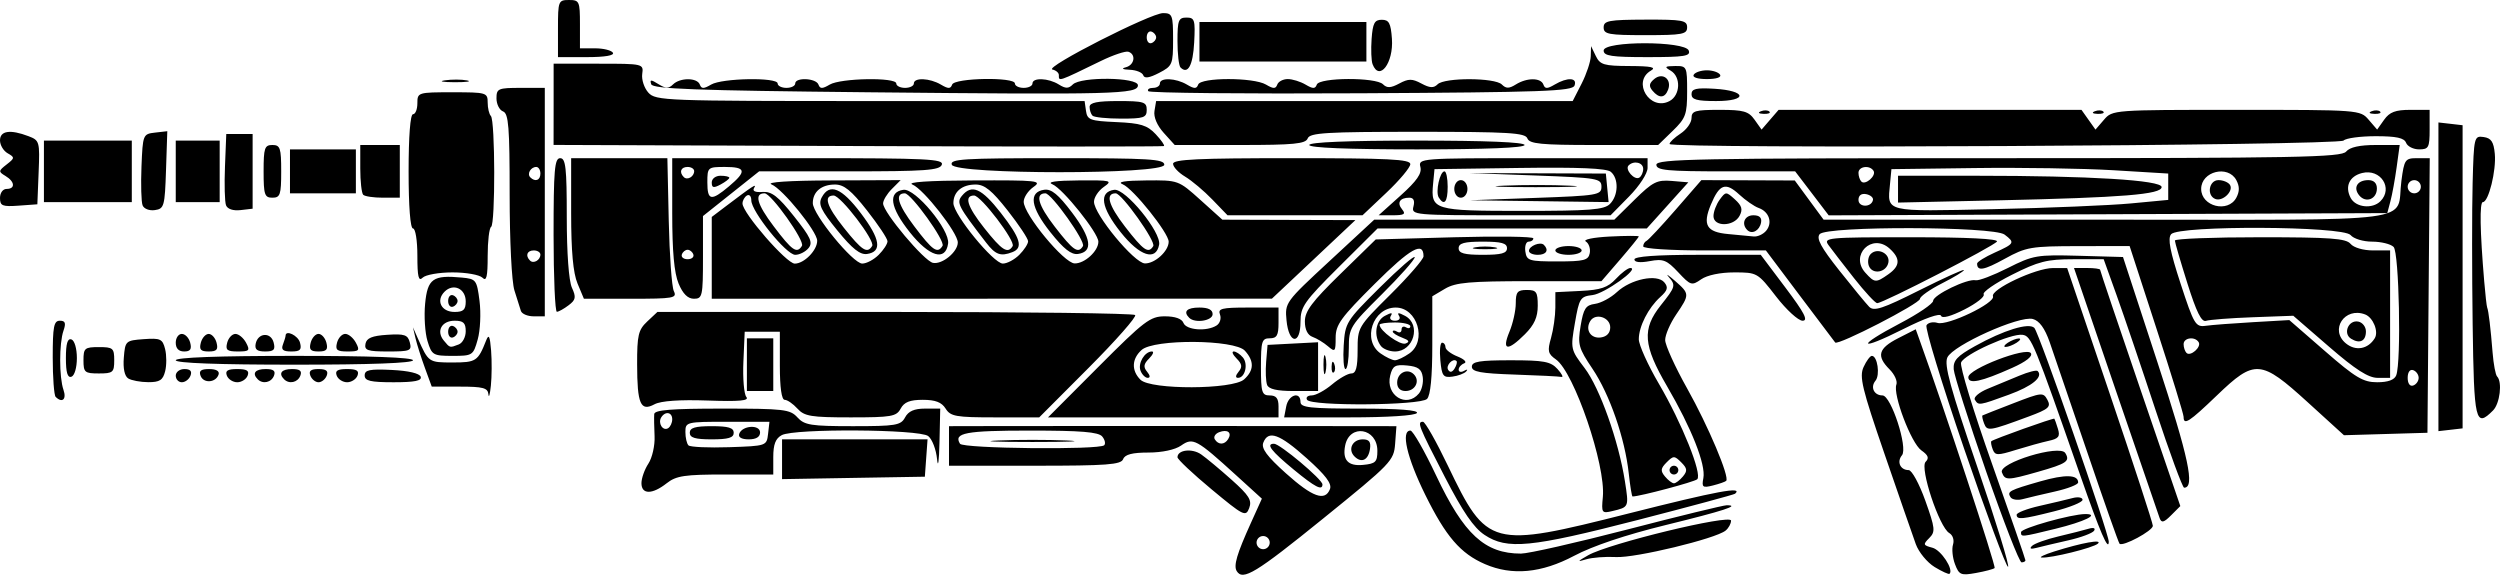 <svg width="100" height="23" viewBox="0 0 100 23"  xmlns="http://www.w3.org/2000/svg">
<path d="M49.47 22.845C49.336 22.627 49.471 22.166 50.038 20.913L50.475 19.947L49.446 19.011C47.854 17.562 47.719 17.489 47.243 17.823C47.004 17.99 46.482 18.102 45.936 18.102C45.291 18.102 44.998 18.178 44.926 18.365C44.841 18.587 44.282 18.629 41.393 18.629H37.96V17.838V17.047L39.806 17.043C40.821 17.041 43.312 17.039 45.342 17.039C47.371 17.039 50.568 17.041 52.445 17.043L55.857 17.047L55.805 17.75C55.754 18.43 55.654 18.534 52.931 20.738C50.229 22.926 49.714 23.239 49.47 22.845ZM50.789 21.704C50.789 21.559 50.671 21.441 50.526 21.441C50.381 21.441 50.262 21.559 50.262 21.704C50.262 21.849 50.381 21.968 50.526 21.968C50.671 21.968 50.789 21.849 50.789 21.704ZM53.199 19.562C53.282 19.346 53.027 19.009 52.271 18.332C51.179 17.354 50.731 17.193 50.532 17.706C50.443 17.935 50.673 18.247 51.436 18.932C52.5 19.887 53.005 20.067 53.199 19.562ZM51.753 18.787C50.839 18.035 50.622 17.75 50.962 17.75C51.196 17.75 52.898 19.179 52.898 19.376C52.898 19.64 52.61 19.492 51.753 18.787ZM55.095 18.033C55.095 17.118 53.98 16.937 53.806 17.823C53.692 18.403 53.924 18.654 54.523 18.596C55.024 18.548 55.095 18.478 55.095 18.033ZM54.18 18.258C53.901 17.98 54.098 17.574 54.511 17.574C54.765 17.574 54.841 17.675 54.8 17.956C54.734 18.405 54.46 18.538 54.18 18.258ZM44.168 17.81C44.232 17.747 44.196 17.588 44.088 17.459C43.94 17.28 43.238 17.223 41.2 17.223C38.624 17.223 38.131 17.316 38.4 17.75C38.52 17.945 43.977 18.002 44.168 17.81ZM39.937 17.619C40.687 17.586 41.912 17.586 42.661 17.619C43.41 17.652 42.798 17.679 41.299 17.679C39.801 17.679 39.188 17.652 39.937 17.619ZM49.127 17.563C49.289 17.301 49.101 17.159 48.765 17.288C48.61 17.347 48.532 17.476 48.592 17.573C48.734 17.803 48.981 17.799 49.127 17.563ZM77.385 22.681C77.088 22.5 76.749 22.088 76.632 21.765C76.515 21.441 75.951 19.816 75.379 18.153C74.478 15.533 74.367 15.07 74.543 14.682C74.655 14.436 74.804 14.235 74.874 14.235C75.098 14.235 75.21 15 75.019 15.229C74.804 15.488 74.961 15.817 75.3 15.817C75.642 15.817 76.325 17.913 76.079 18.21C75.861 18.473 76.011 18.804 76.347 18.804C76.473 18.804 76.772 19.354 77.012 20.025C77.409 21.139 77.422 21.269 77.168 21.524C76.913 21.778 76.925 21.812 77.297 21.909C77.644 22 78.156 22.779 77.982 22.952C77.951 22.984 77.682 22.861 77.385 22.681ZM78.2 22.568C78.101 22.309 78.066 21.955 78.121 21.782C78.177 21.603 78.112 21.404 77.971 21.322C77.571 21.09 76.782 18.717 77.024 18.474C77.174 18.324 77.131 18.209 76.853 18.014C76.448 17.73 75.705 15.773 75.855 15.383C75.906 15.25 75.784 14.977 75.583 14.776C75.048 14.241 75.132 13.935 75.923 13.531L76.629 13.171L76.773 13.571C77.764 16.322 79.851 22.663 79.785 22.722C79.738 22.765 79.402 22.854 79.039 22.919C78.436 23.028 78.363 22.998 78.2 22.568ZM59.401 22.566C58.419 22.141 57.833 21.461 57.009 19.79C56.276 18.304 56.026 17.223 56.417 17.223C56.515 17.223 56.979 18.033 57.447 19.024C58.558 21.376 59.392 22.144 60.84 22.144C61.136 22.144 63.055 21.709 65.105 21.177C67.155 20.645 68.938 20.21 69.067 20.21C69.633 20.21 68.954 20.431 66.624 21.003C65.026 21.395 63.709 21.838 62.968 22.231C61.66 22.925 60.484 23.035 59.401 22.566ZM78.561 17.938C77.669 15.335 76.994 13.117 77.06 13.01C77.126 12.903 77.324 12.861 77.5 12.916C77.899 13.043 79.823 12.121 79.719 11.853C79.614 11.577 81.434 10.72 82.119 10.722L82.687 10.724L84.4 15.783C85.343 18.565 86.114 20.928 86.114 21.033C86.114 21.232 84.911 21.878 84.782 21.749C84.741 21.709 84.16 20.061 83.49 18.087C82.82 16.114 82.143 14.131 81.986 13.682C81.791 13.128 81.575 12.831 81.314 12.76C80.775 12.614 78.118 13.809 77.894 14.299C77.759 14.595 78.012 15.518 79.091 18.673C79.844 20.872 80.397 22.671 80.321 22.671C80.245 22.671 79.453 20.541 78.561 17.938ZM63.531 22.208C64.356 21.738 69.242 20.554 69.242 20.824C69.242 20.946 69.144 21.126 69.023 21.224C68.621 21.55 65.41 22.325 64.64 22.282C64.223 22.259 63.685 22.3 63.443 22.374C63.071 22.487 63.084 22.462 63.531 22.208ZM79.442 18.848C78.747 16.843 78.164 15.007 78.148 14.769C78.123 14.418 78.285 14.242 78.996 13.847C80.15 13.205 81.154 12.896 81.373 13.115C81.562 13.303 84.359 21.343 84.351 21.672C84.341 22.072 84.003 21.287 83.221 19.044C81.356 13.694 81.255 13.446 80.904 13.393C80.448 13.324 78.571 14.169 78.443 14.502C78.387 14.648 78.943 16.469 79.679 18.547C80.415 20.626 81.017 22.365 81.017 22.411C81.017 22.457 80.947 22.495 80.862 22.495C80.776 22.495 80.137 20.854 79.442 18.848ZM82.163 22.061C83.276 21.709 84.116 21.558 83.917 21.744C83.737 21.912 82.036 22.333 81.663 22.302C81.549 22.292 81.775 22.184 82.163 22.061ZM81.281 21.836C81.377 21.741 81.852 21.571 82.335 21.457C82.819 21.342 83.362 21.205 83.543 21.15C83.74 21.091 83.829 21.123 83.764 21.228C83.704 21.326 83.239 21.499 82.731 21.614C82.223 21.729 81.65 21.864 81.457 21.915C81.226 21.976 81.165 21.948 81.281 21.836ZM59.383 21.397C58.948 21.109 58.515 20.476 57.788 19.068C56.735 17.028 56.673 16.871 56.919 16.871C57.004 16.871 57.451 17.659 57.912 18.622C59.483 21.897 59.624 21.935 65.137 20.541C68.712 19.637 69.739 19.447 69.403 19.749C69.363 19.785 67.604 20.26 65.493 20.804C61.221 21.904 60.286 21.995 59.383 21.397ZM80.841 21.286C80.841 21.129 82.858 20.562 83.417 20.562C84.008 20.562 83.389 20.865 82.211 21.153C80.838 21.488 80.841 21.488 80.841 21.286ZM86.386 20.726C86.335 20.587 85.543 18.279 84.626 15.597L82.96 10.72H83.482C83.77 10.72 84.005 10.752 84.005 10.791C84.005 10.83 84.727 12.973 85.609 15.553L87.213 20.243L86.846 20.61C86.552 20.905 86.46 20.928 86.386 20.726ZM48.461 19.572C47.712 18.95 47.099 18.373 47.099 18.29C47.099 17.993 47.683 17.923 48.046 18.176C48.25 18.318 48.798 18.775 49.264 19.191C49.968 19.82 50.086 20.011 49.967 20.325C49.831 20.682 49.745 20.639 48.461 19.572ZM80.666 20.59C80.666 20.509 81.081 20.349 81.588 20.235C82.096 20.12 82.689 19.98 82.906 19.922C83.124 19.865 83.302 19.897 83.302 19.993C83.302 20.089 82.791 20.296 82.167 20.453C80.874 20.778 80.666 20.797 80.666 20.59ZM64.114 19.877C64.235 18.609 62.965 14.887 62.237 14.377C61.917 14.153 61.891 14.04 62.041 13.519C62.135 13.189 62.213 12.642 62.214 12.303L62.215 11.687L63.224 11.637C64.033 11.597 64.314 11.501 64.636 11.154C64.857 10.915 65.117 10.72 65.213 10.72C65.615 10.72 64.178 11.749 63.701 11.803C63.211 11.859 63.168 11.928 62.997 12.917C62.817 13.957 62.822 13.982 63.386 14.724C63.991 15.52 64.743 17.634 64.997 19.252C65.159 20.291 65.162 20.284 64.493 20.443C64.071 20.544 64.053 20.517 64.114 19.877ZM80.419 19.886C80.278 19.658 80.364 19.612 81.609 19.255C82.609 18.968 83.126 18.982 83.126 19.298C83.126 19.383 82.711 19.545 82.203 19.659C81.696 19.773 81.112 19.911 80.905 19.966C80.699 20.021 80.48 19.985 80.419 19.886ZM65.15 18.936C64.999 17.541 64.387 15.774 63.703 14.757C63.139 13.919 63.101 13.78 63.226 13.03C63.341 12.34 63.429 12.205 63.798 12.155C64.038 12.123 64.431 11.912 64.673 11.686C65.233 11.163 66.284 10.947 66.573 11.295C66.738 11.494 66.705 11.615 66.412 11.88C65.93 12.315 65.552 13.06 65.552 13.571C65.552 13.795 65.914 14.598 66.357 15.354C67.277 16.926 68.097 18.968 67.889 19.17C67.782 19.275 65.587 19.859 65.302 19.859C65.273 19.859 65.205 19.444 65.15 18.936ZM67.317 19.059C67.503 18.834 67.492 18.736 67.25 18.494C66.977 18.222 66.938 18.222 66.665 18.494C66.424 18.736 66.412 18.834 66.599 19.059C66.723 19.209 66.885 19.332 66.958 19.332C67.031 19.332 67.192 19.209 67.317 19.059ZM66.782 18.805C66.782 18.708 66.861 18.629 66.958 18.629C67.054 18.629 67.133 18.708 67.133 18.805C67.133 18.901 67.054 18.98 66.958 18.98C66.861 18.98 66.782 18.901 66.782 18.805ZM64.409 13.095C64.409 12.693 63.819 12.504 63.612 12.84C63.395 13.192 63.63 13.556 64.036 13.498C64.274 13.464 64.409 13.317 64.409 13.095ZM25.658 19.326C25.658 19.129 25.783 18.777 25.936 18.544C26.089 18.311 26.2 17.819 26.183 17.452C26.166 17.084 26.159 16.685 26.169 16.564C26.181 16.398 26.851 16.344 28.882 16.344C31.356 16.344 31.605 16.373 31.897 16.696C32.178 17.006 32.438 17.047 34.115 17.047C35.835 17.047 36.033 17.014 36.203 16.696C36.335 16.448 36.571 16.344 37 16.344H37.609L37.579 17.706C37.563 18.455 37.52 18.752 37.482 18.365C37.445 17.979 37.285 17.563 37.127 17.442C36.766 17.167 31.775 17.135 31.271 17.405C31.022 17.538 30.931 17.774 30.931 18.284V18.98H29.021C27.378 18.98 27.049 19.029 26.665 19.332C26.086 19.787 25.658 19.784 25.658 19.326ZM30.723 17.355L30.778 16.871H29.097C27.453 16.871 27.416 16.88 27.416 17.281C27.416 17.507 27.471 17.747 27.539 17.815C27.607 17.883 28.339 17.916 29.165 17.888C30.659 17.838 30.667 17.835 30.723 17.355ZM27.591 17.311C27.591 17.111 27.806 17.047 28.47 17.047C29.134 17.047 29.349 17.111 29.349 17.311C29.349 17.51 29.134 17.574 28.47 17.574C27.806 17.574 27.591 17.51 27.591 17.311ZM29.568 17.355C29.679 17.017 30.403 16.968 30.403 17.299C30.403 17.478 30.245 17.574 29.949 17.574C29.665 17.574 29.522 17.492 29.568 17.355ZM26.889 16.773C26.889 16.483 26.611 16.434 26.449 16.696C26.306 16.927 26.516 17.257 26.725 17.128C26.815 17.072 26.889 16.912 26.889 16.773ZM68.135 19.121C68.237 18.584 67.659 17.123 66.682 15.45C65.727 13.814 65.676 13.164 66.43 12.214C67.028 11.463 67.041 11.413 66.738 11.066C66.617 10.927 66.736 11.004 67.002 11.237C67.591 11.754 67.592 11.777 67.046 12.582C66.804 12.938 66.606 13.397 66.607 13.601C66.607 13.805 67.003 14.678 67.488 15.542C68.331 17.044 69.194 19.087 69.047 19.234C69.009 19.272 68.77 19.355 68.517 19.419C68.104 19.523 68.064 19.491 68.135 19.121ZM86.218 16.388C85.652 14.672 84.954 12.616 84.668 11.819L84.147 10.369H82.929C81.885 10.369 81.535 10.457 80.479 10.99C79.801 11.331 79.291 11.684 79.347 11.774C79.403 11.864 79.056 12.137 78.577 12.38C78.031 12.656 77.681 12.75 77.641 12.629C77.602 12.514 76.994 12.729 76.133 13.162C74.328 14.07 74.222 13.868 76.01 12.929C76.734 12.549 77.326 12.146 77.326 12.033C77.326 11.799 78.698 11.134 79.027 11.21C79.147 11.237 79.726 11.017 80.314 10.72C81.325 10.21 81.477 10.184 83.151 10.231L84.92 10.281L86.3 14.497C87.554 18.328 87.805 19.508 87.365 19.508C87.301 19.508 86.785 18.104 86.218 16.388ZM31.282 18.369V17.574H34.192H37.102L37.048 18.321L36.994 19.068L34.138 19.116L31.282 19.165V18.369ZM80.076 18.895C79.93 18.516 82.391 17.765 82.611 18.121C82.813 18.448 82.674 18.544 81.517 18.873C80.298 19.22 80.201 19.222 80.076 18.895ZM79.709 17.976C79.651 17.824 79.626 17.677 79.653 17.649C79.733 17.569 82.143 16.708 82.175 16.748C82.191 16.767 82.255 16.951 82.318 17.156C82.412 17.461 82.344 17.548 81.944 17.634C81.676 17.693 81.087 17.856 80.636 17.996C79.9 18.226 79.804 18.223 79.709 17.976ZM92.304 16.086C90.427 14.378 90.192 14.361 88.676 15.817C87.561 16.887 87.344 17.027 87.344 16.674C87.344 16.566 86.858 14.985 86.264 13.16L85.185 9.842L83.145 9.845C81.232 9.848 81.048 9.879 80.191 10.351C79.352 10.814 79.084 10.86 79.084 10.542C79.084 10.476 79.4 10.279 79.787 10.105C80.585 9.745 80.607 9.705 80.182 9.383C79.745 9.051 73.062 9.035 72.787 9.366C72.645 9.537 72.838 9.894 73.569 10.816C74.102 11.488 74.641 12.143 74.766 12.271C74.955 12.465 75.3 12.351 76.775 11.611C77.755 11.119 78.557 10.756 78.557 10.803C78.557 10.851 78.161 11.09 77.678 11.335C77.195 11.58 76.799 11.859 76.799 11.954C76.799 12.143 73.517 13.832 73.408 13.7C73.371 13.656 72.733 12.809 71.989 11.819L70.635 10.017H68.181C66.811 10.017 65.728 9.946 65.728 9.856C65.728 9.767 65.787 9.669 65.859 9.636C65.932 9.604 66.456 9.044 67.023 8.392L68.055 7.205L69.923 7.212L71.791 7.219L72.367 8.003L72.944 8.787H84.268C97.112 8.787 95.827 8.956 96.056 7.236C96.169 6.379 96.205 6.327 96.683 6.327H97.19L97.144 11.819L97.098 17.311L95.428 17.36L93.758 17.409L92.304 16.086ZM96.746 15.114C96.746 14.985 96.647 14.847 96.526 14.806C96.396 14.763 96.307 14.887 96.307 15.114C96.307 15.34 96.396 15.465 96.526 15.421C96.647 15.381 96.746 15.243 96.746 15.114ZM95.849 15.012C96.055 14.473 95.966 10.099 95.744 9.877C95.628 9.761 95.243 9.666 94.887 9.666C94.527 9.666 94.144 9.549 94.022 9.402C93.721 9.039 87.143 9.009 86.844 9.369C86.702 9.54 86.801 10.053 87.224 11.347C87.758 12.98 87.823 13.089 88.229 13.032C88.467 12.998 89.317 12.933 90.117 12.887L91.572 12.803L93.001 14.046C94.223 15.109 94.526 15.29 95.086 15.29C95.522 15.29 95.778 15.196 95.849 15.012ZM93.166 13.872L91.731 12.63L90.109 12.69C89.216 12.723 88.375 12.788 88.24 12.834C88.061 12.894 87.856 12.48 87.496 11.335C87.222 10.466 86.996 9.694 86.995 9.622C86.993 9.549 88.525 9.49 90.398 9.49C93.21 9.49 93.841 9.536 94.022 9.754C94.148 9.905 94.531 10.017 94.922 10.017H95.604V12.566V15.114H95.103C94.734 15.114 94.221 14.785 93.166 13.872ZM94.99 13.53C95.154 13.265 94.926 12.701 94.606 12.578C93.786 12.264 93.171 13.197 93.84 13.739C94.232 14.056 94.72 13.967 94.99 13.53ZM94.04 13.547C93.708 13.337 93.94 12.788 94.329 12.863C94.499 12.895 94.637 13.072 94.637 13.256C94.637 13.646 94.389 13.767 94.04 13.547ZM87.947 13.688C87.797 13.446 87.344 13.505 87.344 13.767C87.344 13.895 87.396 14.053 87.46 14.117C87.618 14.275 88.066 13.882 87.947 13.688ZM70.647 9.229C70.912 8.909 70.765 8.466 70.345 8.318C70.173 8.258 69.822 8.014 69.564 7.776C69.022 7.275 68.778 7.363 68.435 8.184C68.094 9 68.261 9.284 69.126 9.362C69.528 9.399 69.986 9.443 70.144 9.459C70.301 9.476 70.527 9.373 70.647 9.229ZM69.89 9.201C69.642 8.952 69.782 8.611 70.134 8.611C70.38 8.611 70.48 8.707 70.442 8.904C70.379 9.228 70.079 9.389 69.89 9.201ZM68.539 8.645C68.539 8.47 68.651 8.175 68.787 7.988C69.029 7.658 69.043 7.657 69.397 7.977C69.677 8.231 69.719 8.378 69.582 8.634C69.348 9.071 68.539 9.08 68.539 8.645ZM96.834 7.469C96.834 7.324 96.715 7.206 96.57 7.206C96.425 7.206 96.307 7.324 96.307 7.469C96.307 7.614 96.425 7.733 96.57 7.733C96.715 7.733 96.834 7.614 96.834 7.469ZM79.364 16.939C79.302 16.778 79.273 16.633 79.299 16.618C79.326 16.602 79.882 16.383 80.536 16.131C81.671 15.691 81.731 15.685 81.897 15.995C82.048 16.277 81.951 16.363 81.148 16.661C79.569 17.246 79.487 17.259 79.364 16.939ZM97.537 11.072V4.898L98.02 4.953L98.504 5.009V11.072V17.135L98.02 17.191L97.537 17.246V11.072ZM31.897 16.344C31.722 16.151 31.492 15.993 31.387 15.993C31.264 15.993 31.194 15.501 31.194 14.631V13.269H30.491H29.788L29.736 14.471C29.707 15.132 29.76 15.764 29.853 15.877C29.98 16.029 29.592 16.066 28.298 16.021C27.187 15.982 26.434 16.035 26.181 16.171C25.621 16.471 25.488 16.167 25.485 14.573C25.483 13.407 25.533 13.195 25.889 12.86L26.296 12.478H35.789C41.011 12.478 45.338 12.533 45.406 12.601C45.474 12.668 44.638 13.617 43.549 14.71L41.569 16.695H39.807C38.235 16.695 38.021 16.658 37.825 16.344C37.666 16.089 37.416 15.993 36.91 15.993C36.395 15.993 36.167 16.084 36.027 16.344C35.858 16.661 35.659 16.695 34.027 16.695C32.438 16.695 32.176 16.652 31.897 16.344ZM43.935 14.675C45.773 12.832 46.008 12.653 46.594 12.653C47.004 12.653 47.274 12.749 47.338 12.917C47.449 13.206 48.269 13.269 48.662 13.02C48.797 12.935 48.859 12.738 48.8 12.583C48.707 12.342 48.866 12.302 49.916 12.302H51.141V12.917C51.141 13.415 51.074 13.532 50.789 13.532C50.474 13.532 50.438 13.649 50.438 14.675C50.438 15.7 50.474 15.817 50.789 15.817C51.047 15.817 51.141 15.934 51.141 16.256V16.695H46.531H41.92L43.935 14.675ZM49.765 15.175C50.164 14.814 50.174 14.447 49.796 14.029C49.386 13.577 46.155 13.553 45.663 13.999C45.268 14.356 45.251 14.822 45.618 15.189C46.027 15.598 49.31 15.587 49.765 15.175ZM45.621 14.828C45.507 14.531 45.788 14.059 46.078 14.059C46.17 14.059 46.118 14.186 45.963 14.342C45.745 14.559 45.727 14.68 45.884 14.869C46.008 15.018 46.018 15.114 45.909 15.114C45.811 15.114 45.681 14.985 45.621 14.828ZM49.544 14.869C49.701 14.68 49.683 14.559 49.465 14.342C49.31 14.186 49.258 14.059 49.349 14.059C49.441 14.059 49.606 14.168 49.717 14.301C49.936 14.565 49.803 15.114 49.519 15.114C49.41 15.114 49.42 15.018 49.544 14.869ZM51.449 16.256C51.539 15.787 52.02 15.639 52.02 16.08C52.02 16.302 52.402 16.344 54.403 16.344C55.946 16.344 56.747 16.406 56.677 16.52C56.612 16.624 55.511 16.695 53.967 16.695H51.365L51.449 16.256ZM98.906 12.961C98.878 10.907 98.877 8.371 98.905 7.326C98.954 5.477 98.966 5.427 99.344 5.481C99.648 5.524 99.747 5.672 99.792 6.151C99.856 6.818 99.543 8.084 99.315 8.084C99.179 8.084 99.198 9.233 99.368 11.248C99.413 11.779 99.466 12.254 99.487 12.302C99.542 12.428 99.627 13.139 99.704 14.107C99.741 14.569 99.822 14.997 99.884 15.059C100.1 15.275 99.996 16.145 99.721 16.419C99.016 17.124 98.959 16.881 98.906 12.961ZM52.283 15.993C52.224 15.896 52.306 15.817 52.467 15.817C52.628 15.817 52.995 15.619 53.282 15.377C53.569 15.136 53.917 14.938 54.054 14.938C54.239 14.938 54.304 14.696 54.304 14.011C54.304 13.091 54.314 13.074 55.622 11.775C56.347 11.055 56.941 10.369 56.941 10.252C56.941 9.637 56.416 9.933 54.989 11.354C53.629 12.708 53.426 12.988 53.426 13.512C53.426 14.069 53.403 14.094 53.118 13.85C52.949 13.704 52.672 13.537 52.503 13.476C52.306 13.406 52.195 13.184 52.195 12.856C52.195 12.449 52.482 12.065 53.612 10.962L55.029 9.578L58.182 9.49C59.916 9.442 61.334 9.462 61.334 9.534C61.334 9.607 61.249 9.666 61.146 9.666C61.043 9.666 60.983 9.844 61.014 10.061C61.066 10.428 61.159 10.457 62.298 10.457C63.36 10.457 63.535 10.412 63.59 10.126C63.625 9.945 63.554 9.734 63.432 9.659C63.309 9.583 63.728 9.496 64.382 9.462C65.026 9.429 65.552 9.427 65.552 9.457C65.552 9.488 65.216 9.903 64.805 10.38L64.058 11.247L61.185 11.247C58.787 11.248 58.228 11.297 57.802 11.549L57.292 11.851V13.799C57.292 15.079 57.22 15.819 57.081 15.957C56.817 16.222 52.445 16.254 52.283 15.993ZM56.757 15.739C56.873 15.599 56.942 15.302 56.91 15.08C56.866 14.767 56.724 14.662 56.287 14.62C55.806 14.573 55.706 14.632 55.609 15.018C55.41 15.81 56.256 16.342 56.757 15.739ZM55.886 15.308C55.886 14.916 56.292 14.712 56.554 14.973C56.815 15.235 56.611 15.641 56.219 15.641C56.009 15.641 55.886 15.518 55.886 15.308ZM56.374 14.137C57.091 13.635 56.695 12.302 55.829 12.302C54.907 12.302 54.474 13.613 55.222 14.137C55.437 14.288 55.696 14.411 55.798 14.411C55.9 14.411 56.159 14.288 56.374 14.137ZM55.236 13.84C54.936 13.444 55.014 12.838 55.391 12.636C55.654 12.496 55.72 12.496 55.633 12.636C55.565 12.746 55.636 12.829 55.798 12.829C55.96 12.829 56.031 12.746 55.963 12.636C55.876 12.496 55.943 12.496 56.205 12.636C56.856 12.985 56.549 14.059 55.798 14.059C55.58 14.059 55.327 13.96 55.236 13.84ZM56.09 13.508C55.881 13.431 55.71 13.321 55.71 13.264C55.71 13.207 55.789 13.209 55.886 13.268C55.983 13.328 56.062 13.289 56.062 13.181C56.062 13.072 56.141 13.033 56.237 13.093C56.334 13.152 56.413 13.133 56.413 13.05C56.413 12.967 56.136 12.899 55.798 12.899C55.46 12.899 55.183 12.94 55.183 12.99C55.183 13.229 56.004 13.822 56.222 13.741C56.401 13.674 56.364 13.61 56.09 13.508ZM60.28 9.929C60.28 9.727 60.055 9.666 59.313 9.666C58.571 9.666 58.346 9.727 58.346 9.929C58.346 10.132 58.571 10.193 59.313 10.193C60.055 10.193 60.28 10.132 60.28 9.929ZM59.005 9.893C59.223 9.851 59.579 9.851 59.796 9.893C60.014 9.935 59.836 9.969 59.401 9.969C58.966 9.969 58.788 9.935 59.005 9.893ZM78.994 15.989C78.933 15.89 79.165 15.693 79.511 15.55C79.856 15.407 80.427 15.17 80.781 15.024C81.134 14.877 81.46 14.795 81.505 14.84C81.741 15.076 81.291 15.447 80.357 15.787C79.153 16.226 79.141 16.228 78.994 15.989ZM2.226 15.875C2.162 15.811 2.109 15.099 2.109 14.294C2.109 13.062 2.154 12.829 2.393 12.829C2.611 12.829 2.645 12.921 2.54 13.225C2.363 13.734 2.363 15.088 2.54 15.597C2.671 15.974 2.487 16.136 2.226 15.875ZM19.537 15.773C19.512 15.515 19.326 15.465 18.389 15.465H17.27L16.997 14.718C16.847 14.308 16.678 13.774 16.621 13.532L16.518 13.093L16.712 13.532C17.139 14.494 17.145 14.499 18.101 14.499C19.044 14.499 19.117 14.451 19.445 13.62C19.552 13.348 19.597 13.439 19.644 14.02C19.677 14.434 19.673 15.066 19.635 15.426C19.597 15.786 19.553 15.942 19.537 15.773ZM29.876 14.587V13.532H30.403H30.931V14.587V15.641H30.403H29.876V14.587ZM50.684 15.396C50.633 15.261 50.615 14.846 50.646 14.473L50.702 13.796L51.712 13.743L52.723 13.69V14.666V15.641H51.751C51.081 15.641 50.749 15.565 50.684 15.396ZM5.128 15.137C4.983 15.045 4.917 14.734 4.953 14.305C5.007 13.636 5.026 13.619 5.75 13.566C6.418 13.518 6.502 13.557 6.604 13.962C6.666 14.209 6.667 14.609 6.606 14.85C6.517 15.206 6.388 15.289 5.928 15.287C5.616 15.285 5.256 15.218 5.128 15.137ZM7.03 15.026C7.03 14.881 7.185 14.762 7.376 14.762C7.611 14.762 7.689 14.847 7.62 15.026C7.565 15.171 7.409 15.29 7.274 15.29C7.14 15.29 7.03 15.171 7.03 15.026ZM8.024 15.035C7.946 14.833 8.035 14.762 8.368 14.762C8.649 14.762 8.789 14.845 8.743 14.982C8.634 15.31 8.143 15.346 8.024 15.035ZM9.075 15.026C8.999 14.829 9.103 14.762 9.49 14.762C9.877 14.762 9.981 14.829 9.905 15.026C9.849 15.171 9.663 15.29 9.49 15.29C9.317 15.29 9.131 15.171 9.075 15.026ZM10.31 15.172C10.072 14.934 10.205 14.762 10.627 14.762C10.94 14.762 11.033 14.835 10.96 15.026C10.855 15.3 10.514 15.376 10.31 15.172ZM11.365 15.172C11.127 14.934 11.259 14.762 11.681 14.762C11.995 14.762 12.087 14.835 12.014 15.026C11.909 15.3 11.569 15.376 11.365 15.172ZM12.414 15.026C12.341 14.836 12.433 14.762 12.741 14.762C13.05 14.762 13.141 14.836 13.069 15.026C13.013 15.171 12.866 15.29 12.741 15.29C12.617 15.29 12.47 15.171 12.414 15.026ZM13.469 15.026C13.393 14.829 13.497 14.762 13.884 14.762C14.27 14.762 14.374 14.829 14.299 15.026C14.243 15.171 14.056 15.29 13.884 15.29C13.711 15.29 13.524 15.171 13.469 15.026ZM14.587 15.018C14.587 14.796 14.787 14.755 15.671 14.798C16.343 14.83 16.783 14.934 16.828 15.07C16.881 15.231 16.591 15.29 15.744 15.29C14.816 15.29 14.587 15.236 14.587 15.018ZM78.733 15.088C78.733 14.756 81.061 13.861 81.234 14.126C81.317 14.251 81.043 14.467 80.487 14.715C79.24 15.273 78.733 15.381 78.733 15.088ZM2.636 14.323C2.636 13.745 2.701 13.524 2.856 13.576C2.981 13.618 3.075 13.94 3.075 14.323C3.075 14.706 2.981 15.028 2.856 15.07C2.701 15.121 2.636 14.901 2.636 14.323ZM52.939 14.587C52.939 14.248 52.975 14.11 53.02 14.279C53.064 14.448 53.064 14.725 53.02 14.894C52.975 15.063 52.939 14.925 52.939 14.587ZM57.614 14.414C57.577 14.026 57.608 13.708 57.683 13.708C57.758 13.708 57.819 13.789 57.819 13.888C57.819 13.987 58.037 14.155 58.303 14.26C58.574 14.369 58.69 14.489 58.566 14.534C58.445 14.579 58.346 14.693 58.346 14.787C58.346 14.882 58.445 14.902 58.566 14.832C58.687 14.763 58.723 14.774 58.647 14.858C58.571 14.942 58.323 15.035 58.095 15.065C57.728 15.114 57.673 15.04 57.614 14.414ZM58.261 14.442C58.121 14.303 57.819 14.62 57.926 14.793C57.999 14.911 58.09 14.893 58.183 14.742C58.262 14.614 58.297 14.479 58.261 14.442ZM60.587 14.983C59.226 14.937 58.874 14.873 58.874 14.668C58.874 14.462 59.181 14.411 60.428 14.411C61.759 14.411 62.028 14.461 62.301 14.762C62.475 14.956 62.547 15.097 62.46 15.077C62.372 15.057 61.529 15.014 60.587 14.983ZM3.339 14.411C3.339 13.925 3.388 13.884 3.954 13.884C4.52 13.884 4.569 13.925 4.569 14.411C4.569 14.896 4.52 14.938 3.954 14.938C3.388 14.938 3.339 14.896 3.339 14.411ZM53.264 14.66C53.272 14.455 53.314 14.414 53.37 14.554C53.421 14.681 53.414 14.832 53.356 14.89C53.298 14.949 53.256 14.845 53.264 14.66ZM53.748 13.821C53.805 12.904 53.844 12.843 55.198 11.496C55.963 10.736 56.589 10.193 56.589 10.29C56.589 10.386 55.996 11.055 55.271 11.775C53.998 13.04 53.953 13.112 53.953 13.923C53.953 14.385 53.894 14.762 53.821 14.763C53.748 14.763 53.716 14.339 53.748 13.821ZM7.03 14.411C7.03 14.298 8.729 14.235 11.775 14.235C14.821 14.235 16.52 14.298 16.52 14.411C16.52 14.524 14.821 14.587 11.775 14.587C8.729 14.587 7.03 14.524 7.03 14.411ZM17.1 13.643C17 13.318 16.957 12.644 17.005 12.147C17.101 11.148 17.319 10.993 18.473 11.103C19.045 11.157 19.073 11.194 19.181 12.038C19.243 12.522 19.211 13.214 19.109 13.576C18.93 14.217 18.902 14.235 18.103 14.235C17.324 14.235 17.272 14.205 17.1 13.643ZM18.351 13.777C18.504 13.718 18.629 13.481 18.629 13.25C18.629 12.917 18.536 12.829 18.184 12.829C17.666 12.829 17.439 13.246 17.752 13.622C18.001 13.922 17.984 13.918 18.351 13.777ZM17.926 13.269C17.926 13.107 18.011 13.004 18.115 13.039C18.218 13.073 18.303 13.177 18.303 13.269C18.303 13.36 18.218 13.464 18.115 13.498C18.011 13.533 17.926 13.43 17.926 13.269ZM18.629 12.057C18.629 11.544 18.134 11.316 17.783 11.667C17.426 12.024 17.65 12.478 18.184 12.478C18.536 12.478 18.629 12.39 18.629 12.057ZM17.926 12.038C17.926 11.877 18.011 11.774 18.115 11.809C18.218 11.843 18.303 11.947 18.303 12.038C18.303 12.13 18.218 12.234 18.115 12.268C18.011 12.303 17.926 12.2 17.926 12.038ZM7.03 13.708C7.03 13.515 7.139 13.357 7.273 13.357C7.407 13.357 7.557 13.515 7.608 13.708C7.676 13.969 7.613 14.059 7.365 14.059C7.147 14.059 7.03 13.937 7.03 13.708ZM8.033 13.708C8.084 13.515 8.225 13.357 8.348 13.357C8.47 13.357 8.612 13.515 8.662 13.708C8.735 13.985 8.668 14.059 8.348 14.059C8.028 14.059 7.961 13.985 8.033 13.708ZM9.088 13.708C9.138 13.515 9.286 13.357 9.417 13.357C9.547 13.357 9.738 13.515 9.842 13.708C10.01 14.022 9.975 14.059 9.513 14.059C9.082 14.059 9.011 14.001 9.088 13.708ZM10.226 13.754C10.312 13.309 10.832 13.27 10.945 13.699C11.021 13.991 10.956 14.059 10.603 14.059C10.284 14.059 10.183 13.978 10.226 13.754ZM11.317 13.781C11.375 13.629 11.423 13.47 11.423 13.43C11.423 13.178 11.926 13.42 12.001 13.708C12.075 13.991 12.007 14.059 11.652 14.059C11.321 14.059 11.237 13.989 11.317 13.781ZM12.427 13.708C12.477 13.515 12.619 13.356 12.741 13.356C12.864 13.356 13.005 13.515 13.056 13.708C13.128 13.985 13.061 14.059 12.741 14.059C12.421 14.059 12.354 13.985 12.427 13.708ZM13.481 13.708C13.532 13.515 13.68 13.356 13.81 13.356C13.94 13.356 14.132 13.515 14.235 13.708C14.403 14.022 14.369 14.059 13.906 14.059C13.476 14.059 13.405 14.001 13.481 13.708ZM14.619 13.752C14.663 13.522 14.882 13.431 15.488 13.392C16.181 13.347 16.312 13.391 16.393 13.699C16.479 14.03 16.408 14.059 15.524 14.059C14.702 14.059 14.569 14.014 14.619 13.752ZM60.376 13.274C60.516 12.939 60.631 12.425 60.631 12.132C60.631 11.681 60.698 11.599 61.07 11.599C61.457 11.599 61.51 11.674 61.51 12.228C61.51 12.688 61.372 12.994 60.996 13.37C60.301 14.065 60.062 14.028 60.376 13.274ZM80.314 13.708C80.459 13.614 80.657 13.538 80.754 13.538C80.85 13.538 80.811 13.614 80.666 13.708C80.521 13.802 80.323 13.878 80.226 13.878C80.13 13.878 80.169 13.802 80.314 13.708ZM51.461 12.816C51.393 12.107 51.411 12.082 53.181 10.443L54.969 8.787H59.771H64.573L65.388 7.984C66.108 7.275 66.281 7.188 66.868 7.237L67.533 7.293L66.702 8.216L65.871 9.139H60.486H55.102L53.561 10.673C52.167 12.06 52.02 12.27 52.02 12.87C52.02 13.814 51.552 13.769 51.461 12.816ZM47.568 12.712C47.316 12.46 47.474 12.302 47.978 12.302C48.329 12.302 48.505 12.39 48.505 12.566C48.505 12.832 47.798 12.942 47.568 12.712ZM71.045 11.862C70.307 10.907 70.288 10.896 69.37 10.896C68.81 10.896 68.285 11.006 68.046 11.173C67.671 11.436 67.624 11.421 67.128 10.89C66.67 10.4 66.528 10.344 65.99 10.445C65.607 10.517 65.376 10.492 65.376 10.377C65.376 10.258 66.263 10.193 67.903 10.193H70.43L71.422 11.511C72.179 12.517 72.34 12.829 72.102 12.829C71.931 12.828 71.455 12.393 71.045 11.862ZM20.835 12.434C20.799 12.313 20.683 11.945 20.577 11.617C20.468 11.276 20.386 9.634 20.386 7.789C20.386 5.079 20.344 4.542 20.122 4.457C19.977 4.402 19.859 4.167 19.859 3.935C19.859 3.543 19.923 3.515 20.825 3.515H21.792V8.084V12.653H21.347C21.102 12.653 20.872 12.555 20.835 12.434ZM21.616 10.183C21.616 10.092 21.498 10.017 21.353 10.017C21.081 10.017 21.003 10.225 21.201 10.423C21.342 10.563 21.616 10.404 21.616 10.183ZM21.616 6.942C21.616 6.797 21.542 6.678 21.451 6.678C21.229 6.678 21.071 6.953 21.211 7.093C21.409 7.291 21.616 7.214 21.616 6.942ZM22.143 9.402C22.143 6.786 22.183 6.327 22.407 6.327C22.628 6.327 22.671 6.707 22.671 8.691C22.671 10.12 22.752 11.233 22.876 11.506C23.051 11.89 23.032 11.994 22.744 12.211C22.559 12.352 22.348 12.469 22.275 12.472C22.203 12.475 22.143 11.094 22.143 9.402ZM74.161 11.126C73.727 10.575 73.269 9.982 73.143 9.808C72.923 9.504 73.072 9.49 76.448 9.49C78.693 9.49 79.945 9.553 79.878 9.661C79.767 9.841 75.326 12.126 75.088 12.126C75.011 12.126 74.595 11.676 74.161 11.126ZM75.53 10.974C76.01 10.638 76.025 10.342 75.582 9.941C74.88 9.306 73.979 10.207 74.614 10.909C74.984 11.318 75.034 11.322 75.53 10.974ZM74.754 10.634C74.694 10.475 74.728 10.261 74.831 10.158C75.099 9.89 75.606 10.135 75.536 10.498C75.458 10.903 74.895 11 74.754 10.634ZM23.101 11.341C22.925 10.919 22.846 10.055 22.846 8.529V6.327H24.771H26.695L26.75 8.831C26.78 10.209 26.871 11.474 26.953 11.643C27.09 11.926 26.952 11.95 25.229 11.95H23.356L23.101 11.341ZM27.143 11.341C26.967 10.919 26.889 10.055 26.889 8.529V6.327H32.331C37.097 6.327 37.761 6.36 37.672 6.59C37.587 6.813 37.009 6.854 33.968 6.854H30.365L29.242 7.748L28.119 8.642V10.296C28.119 11.847 28.096 11.95 27.758 11.95C27.513 11.95 27.316 11.756 27.143 11.341ZM27.734 10.18C27.699 10.076 27.596 9.991 27.504 9.991C27.412 9.991 27.308 10.076 27.274 10.18C27.239 10.284 27.343 10.369 27.504 10.369C27.665 10.369 27.768 10.284 27.734 10.18ZM29.16 7.453C29.878 6.85 29.842 6.678 28.997 6.678C28.311 6.678 28.294 6.693 28.294 7.293C28.294 8.028 28.444 8.056 29.16 7.453ZM28.47 7.3C28.47 7.147 28.623 7.03 28.822 7.03C29.015 7.03 29.173 7.066 29.173 7.111C29.173 7.156 29.015 7.278 28.822 7.381C28.541 7.531 28.47 7.515 28.47 7.3ZM27.767 6.844C27.767 6.753 27.649 6.678 27.504 6.678C27.232 6.678 27.154 6.886 27.352 7.084C27.493 7.224 27.767 7.065 27.767 6.844ZM28.47 10.314V8.678L29.036 8.249C30.113 7.433 30.285 7.321 30.165 7.516C30.086 7.644 30.204 7.7 30.502 7.678C30.866 7.652 31.122 7.849 31.76 8.652C32.43 9.494 32.525 9.703 32.339 9.926C32.218 10.073 31.979 10.193 31.809 10.193C31.45 10.193 30.052 8.459 30.052 8.014C30.052 7.848 29.973 7.761 29.876 7.821C29.779 7.88 29.7 8.025 29.7 8.141C29.7 8.518 31.463 10.545 31.79 10.545C32.166 10.545 32.688 10.013 32.688 9.631C32.688 9.258 31.31 7.559 30.859 7.376C30.634 7.285 31.565 7.223 33.259 7.217L36.027 7.205L35.676 7.557C35.482 7.75 35.324 8.011 35.324 8.137C35.324 8.49 36.968 10.447 37.321 10.515C37.692 10.586 38.312 10.075 38.312 9.698C38.312 9.31 36.941 7.561 36.497 7.382C36.253 7.284 37.133 7.224 38.922 7.217C41.511 7.206 41.699 7.227 41.339 7.479C41.124 7.629 40.948 7.895 40.948 8.07C40.948 8.575 42.561 10.527 42.986 10.537C43.386 10.545 43.935 10.043 43.935 9.668C43.935 9.319 42.512 7.541 42.098 7.373C41.861 7.277 42.217 7.224 43.14 7.217C44.457 7.206 44.517 7.222 44.15 7.479C43.936 7.629 43.76 7.895 43.76 8.07C43.76 8.575 45.373 10.527 45.797 10.537C46.198 10.545 46.747 10.043 46.747 9.668C46.747 9.319 45.324 7.541 44.91 7.373C44.67 7.276 44.978 7.224 45.843 7.217C47.133 7.205 47.137 7.207 48.015 7.996L48.894 8.787L51.555 8.796L54.216 8.804L52.547 10.375L50.877 11.946L39.674 11.948L28.47 11.95V10.314ZM35.148 10.193C35.342 10 35.5 9.756 35.5 9.651C35.5 9.546 35.132 8.993 34.683 8.421C34.053 7.618 33.76 7.381 33.4 7.381C32.856 7.381 32.512 7.67 32.512 8.125C32.512 8.579 34.117 10.541 34.489 10.543C34.659 10.544 34.955 10.386 35.148 10.193ZM33.498 9.222C32.832 8.404 32.722 8.172 32.871 7.894C33.182 7.313 33.664 7.509 34.436 8.531C35.218 9.566 35.294 10.071 34.681 10.159C34.404 10.199 34.092 9.951 33.498 9.222ZM34.887 9.838C35.014 9.633 33.629 7.821 33.345 7.821C32.93 7.821 33.065 8.246 33.752 9.109C34.486 10.03 34.688 10.16 34.887 9.838ZM40.772 10.193C40.965 10 41.124 9.756 41.124 9.651C41.124 9.546 40.756 8.993 40.307 8.421C39.676 7.618 39.384 7.381 39.024 7.381C38.48 7.381 38.136 7.67 38.136 8.125C38.136 8.579 39.741 10.541 40.113 10.543C40.282 10.544 40.579 10.386 40.772 10.193ZM39.441 9.7C38.315 8.239 38.249 8.108 38.481 7.828C38.872 7.357 39.261 7.529 40.028 8.51C40.824 9.53 40.938 9.916 40.494 10.086C40.024 10.267 39.82 10.192 39.441 9.7ZM40.506 9.846C40.628 9.648 39.237 7.821 38.963 7.821C38.553 7.821 38.689 8.261 39.364 9.114C40.079 10.019 40.308 10.166 40.506 9.846ZM32.078 9.834C32.2 9.635 30.847 7.733 30.584 7.733C30.159 7.733 30.276 8.164 30.944 9.047C31.687 10.032 31.875 10.162 32.078 9.834ZM16.695 10.228C16.695 9.619 16.618 9.139 16.52 9.139C16.412 9.139 16.344 8.26 16.344 6.854C16.344 5.448 16.412 4.569 16.52 4.569C16.616 4.569 16.695 4.372 16.695 4.13C16.695 3.698 16.719 3.691 18.101 3.691C19.457 3.691 19.507 3.705 19.507 4.101C19.507 4.326 19.565 4.568 19.635 4.639C19.808 4.811 19.816 8.969 19.644 9.075C19.569 9.121 19.507 9.645 19.507 10.239C19.507 11.078 19.46 11.271 19.297 11.107C19.18 10.991 18.643 10.896 18.101 10.896C17.56 10.896 17.022 10.991 16.906 11.107C16.742 11.271 16.695 11.076 16.695 10.228ZM36.393 9.291C35.601 8.296 35.508 7.681 36.137 7.592C36.611 7.524 38.002 9.198 37.924 9.743C37.821 10.464 37.176 10.274 36.393 9.291ZM37.702 9.834C37.819 9.643 36.446 7.733 36.192 7.733C35.782 7.733 35.909 8.175 36.567 9.047C37.311 10.032 37.498 10.162 37.702 9.834ZM42.017 9.291C41.22 8.29 41.131 7.681 41.769 7.59C42.057 7.549 42.331 7.775 42.882 8.504C43.655 9.528 43.734 10.071 43.121 10.158C42.852 10.197 42.55 9.96 42.017 9.291ZM43.318 9.845C43.432 9.662 42.06 7.733 41.816 7.733C41.393 7.733 41.524 8.203 42.184 9.059C42.93 10.026 43.124 10.16 43.318 9.845ZM44.829 9.291C44.039 8.299 43.944 7.681 44.567 7.592C45.014 7.528 46.459 9.294 46.365 9.789C46.237 10.458 45.591 10.248 44.829 9.291ZM46.13 9.845C46.244 9.662 44.872 7.733 44.628 7.733C44.205 7.733 44.336 8.203 44.996 9.059C45.742 10.026 45.936 10.16 46.13 9.845ZM61.158 10.036C61.158 9.839 61.615 9.654 61.756 9.795C61.968 10.007 61.852 10.193 61.51 10.193C61.316 10.193 61.158 10.122 61.158 10.036ZM62.213 10.017C62.213 9.921 62.45 9.842 62.74 9.842C63.03 9.842 63.267 9.921 63.267 10.017C63.267 10.114 63.03 10.193 62.74 10.193C62.45 10.193 62.213 10.114 62.213 10.017ZM48.495 7.983C48.162 7.637 47.672 7.225 47.406 7.066C47.141 6.908 46.923 6.677 46.923 6.552C46.923 6.374 47.922 6.327 51.668 6.327C55.543 6.327 56.413 6.37 56.413 6.565C56.413 6.696 55.983 7.21 55.457 7.707L54.501 8.611H51.801H49.101L48.495 7.983ZM56.026 7.819C56.677 7.234 56.883 6.936 56.815 6.677C56.725 6.334 56.816 6.327 61.313 6.327H65.903V6.716C65.903 6.936 65.583 7.431 65.164 7.858L64.424 8.611H60.435C56.533 8.611 56.448 8.604 56.538 8.26C56.599 8.028 56.544 7.908 56.375 7.908C55.991 7.908 55.865 8.111 56.085 8.376C56.242 8.565 56.168 8.611 55.713 8.611H55.145L56.026 7.819ZM64.397 8.159C64.738 7.819 64.756 7.141 64.431 6.872C64.263 6.732 63.147 6.685 60.784 6.718L57.38 6.766L57.324 7.349C57.223 8.4 57.341 8.436 60.904 8.436C63.594 8.436 64.166 8.39 64.397 8.159ZM57.549 7.898C57.413 7.678 57.594 6.854 57.779 6.854C57.849 6.854 57.907 7.131 57.907 7.469C57.907 8.082 57.767 8.251 57.549 7.898ZM61.422 7.916C63.909 7.826 64.058 7.801 64.058 7.469C64.058 7.138 63.908 7.112 61.422 7.02L58.786 6.923L61.51 6.932L64.234 6.942L64.289 7.513L64.344 8.084L61.565 8.047L58.786 8.011L61.422 7.916ZM58.171 7.557C58.171 7.362 58.288 7.205 58.434 7.205C58.581 7.205 58.698 7.362 58.698 7.557C58.698 7.752 58.581 7.908 58.434 7.908C58.288 7.908 58.171 7.752 58.171 7.557ZM60.156 7.426C60.909 7.393 62.096 7.393 62.792 7.427C63.488 7.46 62.872 7.487 61.422 7.487C59.972 7.486 59.402 7.459 60.156 7.426ZM65.728 6.756C65.728 6.497 65.352 6.409 65.143 6.618C64.984 6.777 65.378 7.225 65.572 7.105C65.657 7.052 65.728 6.895 65.728 6.756ZM72.477 7.734L71.806 6.854H69.031C66.68 6.854 66.255 6.814 66.255 6.59C66.255 6.358 67.893 6.327 79.941 6.327C91.892 6.327 93.655 6.293 93.846 6.063C93.992 5.888 94.386 5.8 95.027 5.8H95.988L95.866 6.688C95.799 7.177 95.687 7.79 95.617 8.05L95.491 8.524L84.32 8.569L73.148 8.614L72.477 7.734ZM85.235 8.137L86.729 7.996V7.469V6.942L84.532 6.809C83.324 6.737 80.833 6.697 78.996 6.722L75.657 6.766L75.601 7.354C75.491 8.502 75.331 8.463 79.741 8.366C81.941 8.318 84.413 8.215 85.235 8.137ZM75.921 7.566V7.03H79.056C83.567 7.03 86.465 7.206 86.465 7.482C86.465 7.777 84.918 7.902 79.919 8.014L75.921 8.103V7.566ZM74.919 7.999C74.939 7.903 74.816 7.799 74.647 7.766C74.454 7.729 74.339 7.815 74.339 7.996C74.339 8.302 74.858 8.304 74.919 7.999ZM89.453 7.908C89.586 7.659 89.586 7.455 89.453 7.205C89.121 6.585 88.047 6.854 88.047 7.557C88.047 8.26 89.121 8.529 89.453 7.908ZM88.618 7.961C88.255 7.826 88.355 7.205 88.739 7.205C88.927 7.205 89.134 7.292 89.2 7.398C89.351 7.642 88.91 8.069 88.618 7.961ZM95.217 8.049C95.738 7.528 95.222 6.735 94.483 6.921C93.972 7.049 93.784 7.463 94.029 7.921C94.232 8.3 94.895 8.371 95.217 8.049ZM94.371 7.818C94.113 7.507 94.292 7.205 94.735 7.205C94.953 7.205 95.076 7.326 95.076 7.538C95.076 7.963 94.637 8.138 94.371 7.818ZM74.942 6.834C74.792 6.592 74.339 6.651 74.339 6.913C74.339 7.041 74.391 7.199 74.455 7.263C74.614 7.421 75.061 7.028 74.942 6.834ZM5.703 8.212C5.65 8.075 5.631 7.378 5.659 6.662C5.711 5.382 5.72 5.359 6.202 5.304L6.692 5.248L6.641 6.798C6.593 8.254 6.566 8.351 6.194 8.404C5.972 8.436 5.756 8.351 5.703 8.212ZM9.041 8.211C8.989 8.075 8.97 7.378 8.999 6.662L9.051 5.36H9.578H10.105V6.854V8.348L9.621 8.404C9.324 8.438 9.1 8.363 9.041 8.211ZM3.78483e-06 7.919C3.78483e-06 7.714 0.115 7.557 0.264 7.557C0.621 7.557 0.597 7.264 0.22 7.039C-0.069 6.866 -0.066 6.837 0.264 6.58C0.593 6.324 0.596 6.295 0.308 6.132C0.138 6.036 4.18323e-06 5.804 4.18323e-06 5.615C4.18323e-06 5.229 0.408 5.169 1.139 5.447C1.582 5.615 1.595 5.663 1.545 6.896L1.494 8.172L0.747 8.226C0.093 8.273 3.78483e-06 8.235 3.78483e-06 7.919ZM1.757 6.854V5.624H3.515H5.272V6.854V8.084H3.515H1.757V6.854ZM7.03 6.854V5.624H7.908H8.787V6.854V8.084H7.908H7.03V6.854ZM10.544 6.854C10.544 5.917 10.584 5.8 10.896 5.8C11.208 5.8 11.248 5.917 11.248 6.854C11.248 7.791 11.208 7.908 10.896 7.908C10.584 7.908 10.544 7.791 10.544 6.854ZM14.528 7.791C14.464 7.727 14.411 7.252 14.411 6.737V5.8H15.202H15.992V6.854V7.908H15.319C14.948 7.908 14.592 7.856 14.528 7.791ZM11.599 6.854V5.975H12.917H14.235V6.854V7.733H12.917H11.599V6.854ZM38.072 6.59C37.984 6.36 38.521 6.327 42.272 6.327C45.977 6.327 46.572 6.363 46.572 6.59C46.572 6.987 38.225 6.987 38.072 6.59ZM34.314 5.842L22.143 5.797L22.145 4.173L22.145 2.548H23.946C25.732 2.548 25.746 2.552 25.689 2.959C25.657 3.185 25.768 3.521 25.935 3.706C26.227 4.028 26.591 4.042 34.812 4.042H43.384L43.44 4.438C43.491 4.796 43.605 4.838 44.659 4.884C45.628 4.927 45.889 5.008 46.227 5.367C46.449 5.604 46.598 5.818 46.558 5.843C46.517 5.867 41.007 5.867 34.314 5.842ZM52.371 5.8C52.371 5.687 53.923 5.624 56.677 5.624C59.43 5.624 60.983 5.687 60.983 5.8C60.983 5.912 59.43 5.975 56.677 5.975C53.923 5.975 52.371 5.912 52.371 5.8ZM66.782 5.76C66.782 5.689 66.98 5.502 67.221 5.344C67.463 5.186 67.661 4.907 67.661 4.725C67.661 4.435 67.801 4.394 68.782 4.394C69.744 4.394 69.942 4.45 70.183 4.789L70.463 5.184L70.803 4.789L71.144 4.394H77.201H83.259L83.539 4.789L83.819 5.184L84.16 4.789C84.498 4.396 84.535 4.394 89.453 4.394C94.37 4.394 94.407 4.396 94.746 4.789L95.086 5.184L95.366 4.789C95.584 4.482 95.818 4.394 96.416 4.394H97.185V5.184C97.185 5.901 97.146 5.975 96.765 5.975C96.534 5.975 96.299 5.857 96.243 5.712C96.168 5.516 95.856 5.448 95.029 5.448C94.417 5.448 93.838 5.526 93.743 5.622C93.54 5.824 66.782 5.961 66.782 5.76ZM46.551 5.316C46.282 5.018 46.139 4.681 46.179 4.438L46.245 4.042H54.577H62.908L63.264 3.346C63.459 2.963 63.624 2.469 63.63 2.248L63.642 1.845L63.833 2.241C64.002 2.591 64.157 2.637 65.183 2.641C66.057 2.645 66.267 2.691 66.035 2.826C65.268 3.273 65.999 4.461 66.782 4.042C67.218 3.809 67.245 3.07 66.826 2.826C66.563 2.673 66.588 2.646 67.002 2.641C67.474 2.636 67.485 2.659 67.485 3.656C67.485 4.579 67.43 4.729 66.905 5.238L66.326 5.8H63.761C61.643 5.8 61.178 5.754 61.095 5.536C61.009 5.312 60.355 5.272 56.701 5.272C53.048 5.272 52.394 5.312 52.308 5.536C52.224 5.754 51.754 5.8 49.598 5.8H46.989L46.551 5.316ZM43.701 4.628C43.637 4.563 43.584 4.405 43.584 4.276C43.584 4.105 43.892 4.042 44.726 4.042C45.752 4.042 45.869 4.078 45.869 4.394C45.869 4.705 45.752 4.745 44.843 4.745C44.28 4.745 43.766 4.692 43.701 4.628ZM70.44 4.449C70.567 4.398 70.718 4.405 70.776 4.463C70.835 4.522 70.731 4.563 70.546 4.555C70.341 4.547 70.299 4.505 70.44 4.449ZM83.796 4.449C83.923 4.398 84.075 4.405 84.133 4.463C84.191 4.522 84.088 4.563 83.902 4.555C83.698 4.547 83.656 4.505 83.796 4.449ZM94.868 4.449C94.995 4.398 95.146 4.405 95.205 4.463C95.263 4.522 95.159 4.563 94.974 4.555C94.769 4.547 94.728 4.505 94.868 4.449ZM67.661 3.769C67.661 3.551 67.843 3.507 68.57 3.55C69.871 3.626 69.933 4.042 68.642 4.042C67.872 4.042 67.661 3.983 67.661 3.769ZM34.724 3.691C27.798 3.62 26.112 3.557 26.049 3.37C25.985 3.177 26.035 3.176 26.338 3.365C26.627 3.546 26.749 3.548 26.919 3.379C27.2 3.098 27.891 3.101 27.993 3.383C28.057 3.559 28.147 3.559 28.445 3.383C28.888 3.122 31.106 3.085 31.106 3.339C31.106 3.436 31.265 3.515 31.458 3.515C31.651 3.515 31.809 3.436 31.809 3.339C31.809 3.084 32.644 3.123 32.738 3.383C32.802 3.559 32.892 3.559 33.19 3.383C33.633 3.122 35.851 3.085 35.851 3.339C35.851 3.436 36.01 3.515 36.203 3.515C36.396 3.515 36.554 3.436 36.554 3.339C36.554 3.094 37.188 3.12 37.634 3.383C37.932 3.559 38.022 3.559 38.086 3.383C38.183 3.114 40.596 3.072 40.596 3.339C40.596 3.436 40.755 3.515 40.948 3.515C41.141 3.515 41.299 3.436 41.299 3.339C41.299 3.095 41.936 3.119 42.352 3.379C42.624 3.549 42.742 3.549 42.912 3.379C43.232 3.058 45.517 3.087 45.517 3.411C45.517 3.767 44.574 3.791 34.724 3.691ZM45.929 3.647C45.885 3.574 45.971 3.515 46.122 3.515C46.273 3.515 46.396 3.436 46.396 3.339C46.396 3.094 47.03 3.12 47.476 3.383C47.773 3.559 47.864 3.559 47.927 3.383C48.033 3.09 50.143 3.09 50.639 3.383C50.937 3.559 51.027 3.559 51.091 3.383C51.134 3.262 51.323 3.163 51.51 3.163C51.696 3.163 52.016 3.262 52.221 3.383C52.518 3.559 52.609 3.559 52.672 3.383C52.777 3.094 55.033 3.084 55.32 3.371C55.479 3.53 55.63 3.523 55.97 3.341C56.342 3.142 56.484 3.142 56.856 3.341C57.196 3.523 57.347 3.53 57.506 3.371C57.782 3.096 59.796 3.102 60.073 3.379C60.243 3.548 60.361 3.548 60.633 3.379C61.078 3.101 61.634 3.103 61.736 3.383C61.799 3.559 61.89 3.559 62.187 3.383C62.699 3.081 63.104 3.102 62.98 3.424C62.895 3.648 61.704 3.691 54.446 3.731C49.806 3.757 45.974 3.719 45.929 3.647ZM66.098 3.626C65.947 3.443 65.964 3.332 66.172 3.159C66.508 2.88 66.883 3.174 66.723 3.591C66.593 3.93 66.362 3.943 66.098 3.626ZM17.796 3.213C18.063 3.173 18.459 3.174 18.675 3.215C18.891 3.257 18.673 3.29 18.189 3.289C17.706 3.287 17.529 3.253 17.796 3.213ZM42.354 3.001C42.354 2.911 42.238 2.812 42.097 2.781C41.746 2.703 46.032 0.52 46.528 0.524C46.893 0.527 46.923 0.606 46.923 1.577C46.923 2.581 46.898 2.64 46.36 2.918C45.971 3.119 45.776 3.148 45.73 3.011C45.694 2.901 45.453 2.803 45.195 2.791C44.897 2.779 44.839 2.742 45.034 2.691C45.38 2.6 45.45 2.175 45.137 2.07C45.025 2.033 44.53 2.198 44.039 2.437C42.297 3.285 42.354 3.266 42.354 3.001ZM46.246 1.494C46.246 1.402 46.161 1.299 46.058 1.264C45.954 1.229 45.869 1.333 45.869 1.494C45.869 1.655 45.954 1.758 46.058 1.724C46.161 1.689 46.246 1.586 46.246 1.494ZM67.749 2.988C67.808 2.891 68.046 2.812 68.276 2.812C68.506 2.812 68.743 2.891 68.803 2.988C68.868 3.092 68.655 3.163 68.276 3.163C67.897 3.163 67.684 3.092 67.749 2.988ZM47.22 2.698C47.153 2.632 47.099 2.156 47.099 1.64C47.099 0.813 47.141 0.703 47.459 0.703C47.786 0.703 47.815 0.795 47.767 1.7C47.718 2.621 47.514 2.993 47.22 2.698ZM54.903 2.568C54.851 2.434 54.834 1.98 54.864 1.558C54.91 0.926 54.981 0.791 55.271 0.791C55.56 0.791 55.632 0.926 55.677 1.551C55.747 2.52 55.173 3.274 54.903 2.568ZM47.978 1.67V0.879H51.317H54.656V1.67V2.46H51.317H47.978V1.67ZM22.319 1.142C22.319 0.041 22.335 0 22.759 0C23.174 0 23.198 0.053 23.198 0.967V1.933H23.803C24.135 1.933 24.456 2.012 24.516 2.109C24.584 2.219 24.196 2.285 23.472 2.285H22.319V1.142ZM64.146 2.021C64.146 1.633 67.4 1.633 67.549 2.021C67.634 2.244 67.383 2.285 65.898 2.285C64.458 2.285 64.146 2.238 64.146 2.021ZM64.146 1.098C64.146 0.827 64.345 0.79 65.816 0.785C67.302 0.78 67.485 0.813 67.485 1.092C67.485 1.371 67.3 1.406 65.815 1.406C64.343 1.406 64.146 1.37 64.146 1.098Z" />
</svg>
